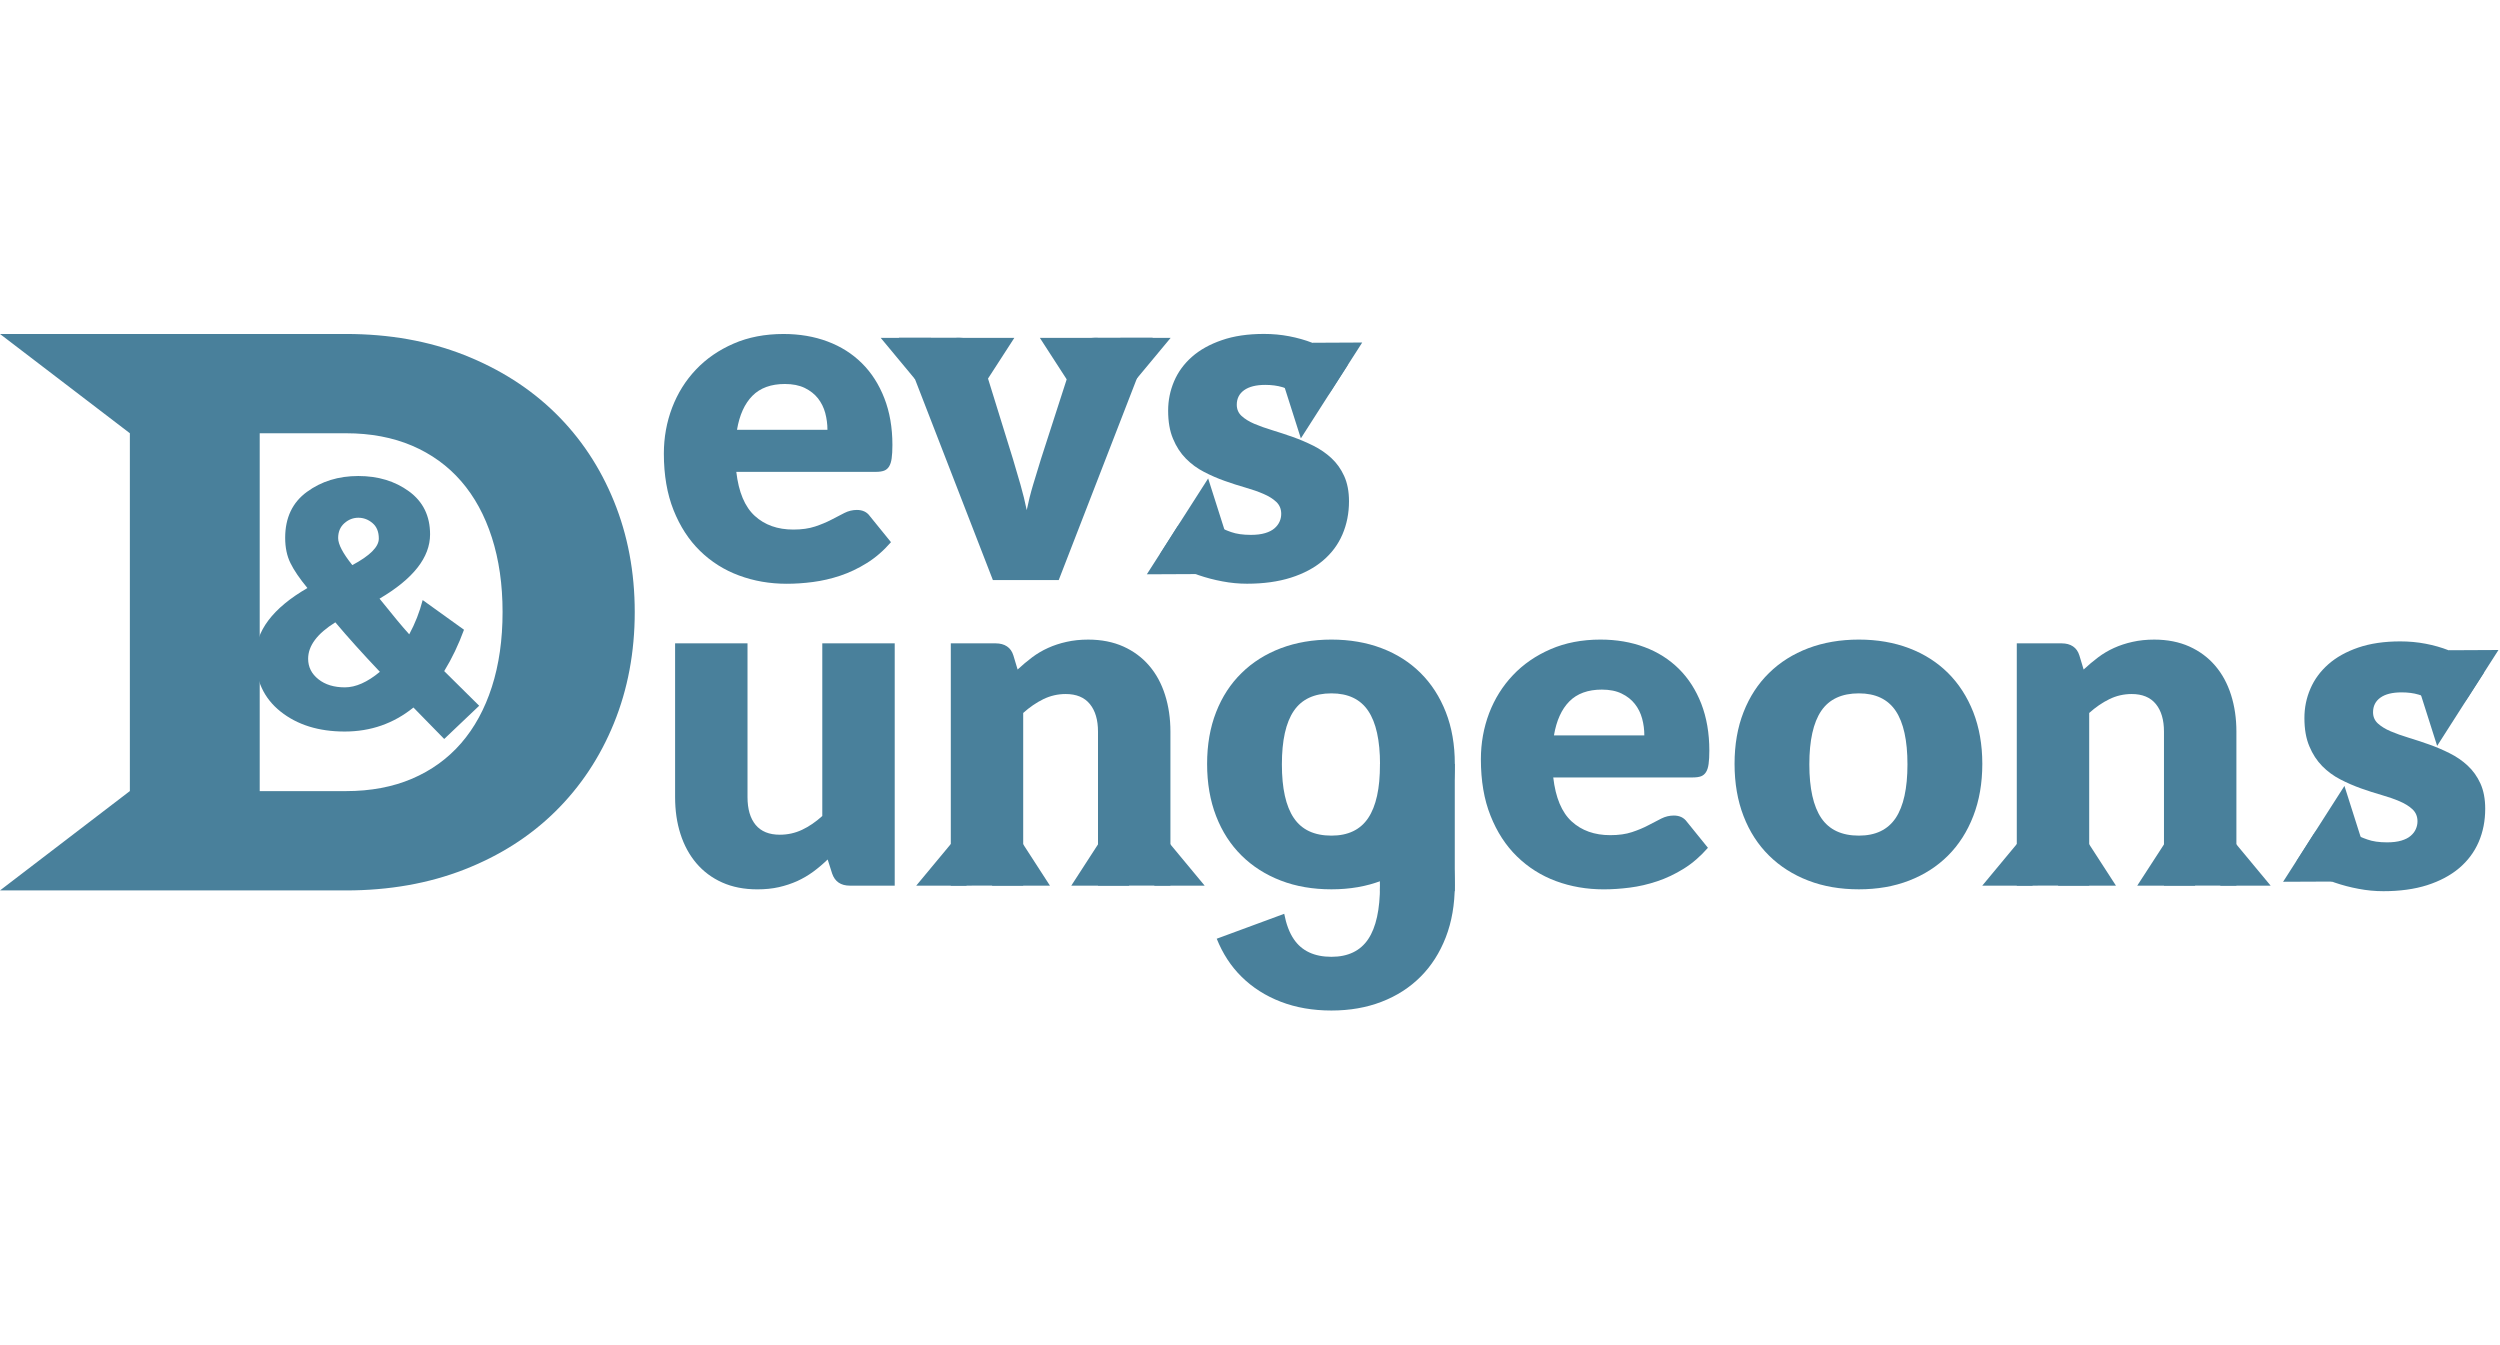 <?xml version="1.0" encoding="utf-8"?>
<!-- Generator: Adobe Illustrator 16.0.0, SVG Export Plug-In . SVG Version: 6.00 Build 0)  -->
<!DOCTYPE svg PUBLIC "-//W3C//DTD SVG 1.1//EN" "http://www.w3.org/Graphics/SVG/1.1/DTD/svg11.dtd">
<svg version="1.1" id="Capa_1" xmlns="http://www.w3.org/2000/svg" xmlns:xlink="http://www.w3.org/1999/xlink" x="0px" y="0px"
	 width="200px" height="107.562px" viewBox="0 0 200 107.562" enable-background="new 0 0 200 107.562" xml:space="preserve">
<g>
	<path fill="#49809B" d="M49.111,40.087c-1.11-2.721-2.672-5.067-4.689-7.044c-2.017-1.976-4.446-3.521-7.286-4.644
		c-2.843-1.119-5.994-1.681-9.457-1.681h-17.29H0l10.389,7.941v28.626L0,71.234h10.389h17.29c3.463,0,6.615-0.559,9.458-1.668
		c2.839-1.109,5.269-2.656,7.286-4.644c2.017-1.986,3.579-4.338,4.689-7.059c1.108-2.72,1.667-5.688,1.667-8.905
		C50.778,45.762,50.219,42.805,49.111,40.087z M39.35,54.949c-0.569,1.771-1.389,3.272-2.458,4.506
		c-1.071,1.233-2.38,2.179-3.925,2.841c-1.55,0.661-3.312,0.993-5.288,0.993h-6.902V34.661h6.902c1.976,0,3.738,0.334,5.288,0.994
		c1.545,0.662,2.854,1.608,3.925,2.84c1.069,1.232,1.889,2.734,2.458,4.508c0.569,1.771,0.856,3.757,0.856,5.956
		C40.206,51.18,39.919,53.177,39.35,54.949z"/>
	<path fill="#49809B" d="M62.68,26.719c1.284,0,2.458,0.199,3.522,0.599c1.068,0.398,1.983,0.979,2.749,1.739
		c0.768,0.761,1.364,1.691,1.795,2.796c0.431,1.102,0.647,2.35,0.647,3.745c0,0.438-0.021,0.792-0.059,1.066
		c-0.037,0.274-0.106,0.492-0.207,0.654c-0.1,0.162-0.232,0.272-0.399,0.336c-0.168,0.062-0.385,0.094-0.646,0.094H58.904
		c0.188,1.621,0.679,2.793,1.478,3.523c0.796,0.729,1.825,1.094,3.084,1.094c0.672,0,1.252-0.082,1.738-0.244
		c0.486-0.162,0.92-0.342,1.3-0.541c0.381-0.199,0.729-0.381,1.048-0.543c0.317-0.16,0.651-0.242,0.997-0.242
		c0.463,0,0.811,0.167,1.046,0.503l1.683,2.075c-0.596,0.687-1.243,1.244-1.935,1.673c-0.692,0.432-1.401,0.767-2.13,1.011
		c-0.729,0.242-1.46,0.41-2.187,0.504c-0.729,0.095-1.424,0.14-2.085,0.14c-1.358,0-2.632-0.219-3.824-0.664
		c-1.188-0.439-2.229-1.099-3.118-1.969c-0.894-0.873-1.596-1.957-2.114-3.255c-0.516-1.295-0.777-2.804-0.777-4.522
		c0-1.295,0.222-2.522,0.663-3.682c0.443-1.158,1.078-2.175,1.908-3.047c0.827-0.873,1.831-1.562,3.01-2.075
		C59.865,26.975,61.197,26.719,62.68,26.719z M62.792,30.719c-1.108,0-1.976,0.315-2.598,0.944c-0.623,0.629-1.034,1.537-1.234,2.72
		h7.236c0-0.461-0.062-0.908-0.177-1.345c-0.119-0.438-0.314-0.826-0.58-1.17c-0.27-0.34-0.621-0.617-1.057-0.832
		C63.944,30.825,63.416,30.719,62.792,30.719z"/>
	<path fill="#49809B" d="M84.699,46.403H79.43l-7.516-19.385h4.822c0.411,0,0.755,0.098,1.037,0.289
		c0.28,0.192,0.47,0.434,0.569,0.721l2.693,8.69c0.211,0.709,0.417,1.402,0.608,2.074c0.193,0.674,0.358,1.348,0.495,2.019
		c0.137-0.671,0.305-1.345,0.507-2.019c0.197-0.672,0.41-1.365,0.633-2.074l2.806-8.69c0.1-0.287,0.288-0.527,0.561-0.722
		c0.273-0.191,0.596-0.289,0.97-0.289h4.599L84.699,46.403z"/>
	<path fill="#49809B" d="M59.801,51.468v12.299c0,0.959,0.216,1.7,0.653,2.229c0.436,0.521,1.078,0.781,1.928,0.781
		c0.635,0,1.227-0.131,1.784-0.393c0.555-0.263,1.094-0.629,1.617-1.103V51.468h5.794v19.384h-3.588
		c-0.724,0-1.199-0.323-1.42-0.973l-0.356-1.121c-0.374,0.361-0.759,0.688-1.158,0.98c-0.399,0.293-0.826,0.541-1.28,0.75
		c-0.458,0.203-0.943,0.366-1.468,0.485c-0.523,0.118-1.096,0.175-1.719,0.175c-1.061,0-1.999-0.185-2.814-0.55
		c-0.817-0.366-1.504-0.88-2.066-1.541c-0.559-0.662-0.984-1.44-1.271-2.34c-0.288-0.895-0.429-1.88-0.429-2.952V51.468H59.801z"/>
	<path fill="#49809B" d="M128.037,51.167c1.281,0,2.458,0.199,3.521,0.601c1.066,0.396,1.979,0.977,2.75,1.738
		c0.768,0.761,1.363,1.689,1.795,2.792c0.426,1.104,0.644,2.354,0.644,3.749c0,0.437-0.019,0.791-0.058,1.066
		c-0.037,0.274-0.105,0.492-0.205,0.651c-0.099,0.162-0.232,0.273-0.399,0.339c-0.168,0.061-0.383,0.092-0.646,0.092h-11.179
		c0.187,1.621,0.679,2.793,1.476,3.523c0.799,0.729,1.826,1.095,3.084,1.095c0.675,0,1.255-0.081,1.738-0.243
		c0.484-0.16,0.92-0.342,1.299-0.543c0.381-0.197,0.729-0.38,1.05-0.543c0.317-0.16,0.649-0.24,0.997-0.24
		c0.463,0,0.811,0.168,1.05,0.502l1.681,2.078c-0.6,0.685-1.242,1.242-1.935,1.672c-0.688,0.429-1.402,0.767-2.13,1.009
		c-0.73,0.243-1.459,0.413-2.188,0.505c-0.729,0.093-1.424,0.139-2.086,0.139c-1.356,0-2.63-0.221-3.819-0.661
		c-1.19-0.441-2.229-1.103-3.121-1.974c-0.893-0.871-1.597-1.954-2.112-3.253c-0.519-1.294-0.773-2.802-0.773-4.521
		c0-1.293,0.222-2.522,0.659-3.682c0.444-1.158,1.08-2.176,1.91-3.049c0.827-0.873,1.83-1.563,3.008-2.073
		C125.225,51.425,126.555,51.167,128.037,51.167z M128.148,55.168c-1.107,0-1.979,0.316-2.6,0.943
		c-0.622,0.629-1.033,1.537-1.232,2.721h7.23c0-0.459-0.057-0.91-0.176-1.346c-0.119-0.438-0.312-0.826-0.58-1.168
		c-0.27-0.343-0.618-0.621-1.057-0.832C129.3,55.273,128.773,55.168,128.148,55.168z"/>
	<path fill="#49809B" d="M148.711,51.167c1.469,0,2.811,0.232,4.02,0.691c1.207,0.461,2.244,1.121,3.111,1.981
		c0.863,0.86,1.537,1.903,2.02,3.13c0.479,1.228,0.723,2.607,0.723,4.142c0,1.545-0.243,2.938-0.723,4.176
		c-0.48,1.242-1.154,2.293-2.02,3.16c-0.867,0.866-1.904,1.533-3.111,2c-1.209,0.47-2.551,0.699-4.02,0.699
		c-1.482,0-2.833-0.229-4.048-0.699c-1.214-0.467-2.263-1.134-3.14-2c-0.879-0.867-1.56-1.918-2.039-3.16
		c-0.479-1.239-0.719-2.631-0.719-4.176c0-1.533,0.237-2.914,0.719-4.141c0.48-1.228,1.16-2.271,2.039-3.131
		c0.877-0.86,1.926-1.521,3.14-1.981C145.878,51.399,147.229,51.167,148.711,51.167z M148.711,66.85c1.332,0,2.314-0.469,2.945-1.41
		c0.626-0.941,0.941-2.371,0.941-4.289c0-1.92-0.315-3.346-0.941-4.281c-0.631-0.936-1.613-1.401-2.945-1.401
		c-1.371,0-2.375,0.467-3.012,1.401c-0.633,0.938-0.952,2.361-0.952,4.281c0,1.918,0.319,3.348,0.952,4.289
		C146.336,66.382,147.34,66.85,148.711,66.85z"/>
	<path fill="#49809B" d="M106.516,51.167c1.469,0,2.81,0.232,4.018,0.691c1.21,0.461,2.246,1.121,3.111,1.981
		c0.867,0.86,1.539,1.903,2.02,3.13c0.48,1.228,0.72,2.607,0.72,4.142c0,1.545-0.239,2.938-0.72,4.176
		c-0.479,1.242-1.15,2.293-2.02,3.16c-0.865,0.866-1.901,1.533-3.111,2c-1.208,0.47-2.549,0.699-4.018,0.699
		c-1.483,0-2.834-0.229-4.048-0.699c-1.215-0.467-2.263-1.134-3.139-2c-0.88-0.867-1.561-1.918-2.04-3.16
		c-0.481-1.239-0.72-2.631-0.72-4.176c0-1.533,0.239-2.914,0.72-4.141c0.479-1.228,1.16-2.271,2.04-3.131
		c0.876-0.86,1.924-1.521,3.139-1.981C103.682,51.399,105.029,51.167,106.516,51.167z M106.516,66.85c1.33,0,2.313-0.469,2.941-1.41
		c0.629-0.941,0.945-2.371,0.945-4.289c0-1.92-0.316-3.346-0.945-4.281c-0.628-0.936-1.611-1.401-2.941-1.401
		c-1.373,0-2.375,0.467-3.011,1.401c-0.637,0.938-0.954,2.361-0.954,4.281c0,1.918,0.317,3.348,0.954,4.289
		C104.141,66.382,105.143,66.85,106.516,66.85z"/>
	<g>
		<g>
			<polygon fill="#49809B" points="74.479,30.343 73.209,30.343 70.455,27.027 74.479,27.027 			"/>
			<polygon fill="#49809B" points="77.735,30.343 79.004,30.343 81.148,27.027 76.516,27.027 			"/>
		</g>
		<g>
			<polygon fill="#49809B" points="89.631,30.343 90.897,30.343 93.653,27.027 89.631,27.027 			"/>
			<polygon fill="#49809B" points="86.602,30.343 85.332,30.343 83.187,27.027 87.82,27.027 			"/>
		</g>
	</g>
	<g>
		<path fill="#49809B" d="M76.064,70.851V51.468h3.588c0.36,0,0.663,0.081,0.906,0.243c0.245,0.163,0.415,0.403,0.514,0.729
			l0.337,1.122c0.375-0.349,0.761-0.673,1.158-0.973c0.399-0.299,0.825-0.551,1.282-0.756c0.454-0.206,0.947-0.368,1.477-0.485
			c0.529-0.12,1.105-0.18,1.728-0.18c1.059,0,1.997,0.187,2.813,0.552c0.817,0.368,1.505,0.879,2.066,1.533
			c0.562,0.654,0.984,1.433,1.27,2.336c0.288,0.903,0.431,1.886,0.431,2.944V70.85H87.84V58.531c0-0.946-0.22-1.685-0.656-2.213
			c-0.435-0.531-1.076-0.796-1.926-0.796c-0.635,0-1.231,0.138-1.793,0.412c-0.559,0.274-1.098,0.644-1.609,1.103V70.85
			L76.064,70.851L76.064,70.851z"/>
		<g>
			<g>
				<polygon fill="#49809B" points="77.323,67.533 76.055,67.533 73.299,70.851 77.323,70.851 				"/>
				<polygon fill="#49809B" points="80.581,67.533 81.849,67.533 83.995,70.851 79.361,70.851 				"/>
			</g>
			<g>
				<polygon fill="#49809B" points="92.348,67.533 93.618,67.533 96.372,70.851 92.348,70.851 				"/>
				<polygon fill="#49809B" points="89.117,67.533 87.851,67.533 85.703,70.851 90.337,70.851 				"/>
			</g>
		</g>
	</g>
	<g>
		<path fill="#49809B" d="M161.343,70.851V51.468h3.591c0.359,0,0.662,0.081,0.905,0.243c0.243,0.163,0.413,0.403,0.513,0.729
			l0.338,1.122c0.373-0.349,0.762-0.673,1.158-0.973c0.397-0.299,0.825-0.551,1.279-0.756c0.456-0.206,0.947-0.368,1.479-0.485
			c0.529-0.12,1.105-0.18,1.729-0.18c1.06,0,1.997,0.187,2.812,0.552c0.816,0.368,1.504,0.879,2.064,1.533
			c0.562,0.654,0.984,1.433,1.271,2.336s0.43,1.886,0.43,2.944V70.85h-5.794V58.531c0-0.946-0.22-1.685-0.654-2.213
			c-0.435-0.531-1.079-0.796-1.925-0.796c-0.637,0-1.236,0.138-1.793,0.412c-0.562,0.274-1.098,0.644-1.61,1.103V70.85
			L161.343,70.851L161.343,70.851z"/>
		<g>
			<g>
				<polygon fill="#49809B" points="162.604,67.533 161.336,67.533 158.582,70.851 162.604,70.851 				"/>
				<polygon fill="#49809B" points="165.857,67.533 167.128,67.533 169.275,70.851 164.641,70.851 				"/>
			</g>
			<g>
				<polygon fill="#49809B" points="177.627,67.533 178.896,67.533 181.65,70.851 177.627,70.851 				"/>
				<polygon fill="#49809B" points="174.396,67.533 173.131,67.533 170.98,70.851 175.617,70.851 				"/>
			</g>
		</g>
	</g>
	<g>
		<path fill="#49809B" d="M106.495,31.262c-0.149,0.236-0.31,0.402-0.479,0.504c-0.164,0.101-0.384,0.148-0.645,0.148
			c-0.271,0-0.551-0.06-0.822-0.176c-0.275-0.119-0.568-0.248-0.887-0.386c-0.319-0.137-0.678-0.266-1.075-0.382
			c-0.399-0.118-0.854-0.179-1.364-0.179c-0.737,0-1.299,0.143-1.692,0.422c-0.392,0.281-0.589,0.67-0.589,1.168
			c0,0.361,0.131,0.661,0.385,0.896c0.257,0.235,0.594,0.446,1.016,0.627c0.426,0.181,0.906,0.352,1.44,0.513
			s1.083,0.345,1.646,0.543s1.106,0.434,1.646,0.7c0.536,0.27,1.017,0.599,1.438,0.99c0.424,0.394,0.766,0.869,1.02,1.431
			c0.255,0.562,0.387,1.233,0.387,2.02c0,0.96-0.178,1.846-0.525,2.654c-0.347,0.81-0.869,1.508-1.561,2.094
			c-0.689,0.585-1.547,1.041-2.561,1.363c-1.019,0.323-2.188,0.485-3.505,0.485c-0.66,0-1.321-0.062-1.979-0.188
			c-0.664-0.123-1.302-0.292-1.917-0.503c-0.617-0.214-1.186-0.466-1.711-0.758c-0.523-0.292-0.972-0.606-1.346-0.943l1.346-2.131
			c0.164-0.249,0.355-0.443,0.579-0.59c0.227-0.142,0.518-0.213,0.881-0.213c0.335,0,0.637,0.073,0.904,0.225
			c0.27,0.147,0.559,0.312,0.871,0.485c0.309,0.175,0.674,0.337,1.093,0.484c0.418,0.148,0.943,0.225,1.578,0.225
			c0.451,0,0.83-0.047,1.143-0.141c0.312-0.093,0.56-0.22,0.746-0.381c0.187-0.162,0.325-0.345,0.412-0.544
			c0.088-0.198,0.129-0.403,0.129-0.616c0-0.388-0.129-0.703-0.394-0.955c-0.261-0.248-0.604-0.461-1.025-0.642
			c-0.424-0.184-0.908-0.352-1.449-0.507c-0.541-0.154-1.092-0.333-1.653-0.532c-0.562-0.198-1.114-0.438-1.655-0.72
			c-0.544-0.279-1.025-0.634-1.449-1.064c-0.426-0.431-0.768-0.955-1.027-1.58c-0.266-0.623-0.394-1.375-0.394-2.26
			c0-0.824,0.16-1.604,0.477-2.348c0.315-0.74,0.792-1.392,1.427-1.954c0.639-0.561,1.433-1.006,2.395-1.334
			c0.958-0.334,2.081-0.498,3.363-0.498c0.699,0,1.375,0.062,2.027,0.187c0.651,0.125,1.271,0.3,1.844,0.522
			c0.572,0.226,1.096,0.489,1.567,0.794c0.476,0.309,0.894,0.641,1.253,1.002L106.495,31.262z"/>
		<g>
			<polygon fill="#49809B" points="97.275,43.452 97.959,42.385 96.652,38.276 94.242,42.043 			"/>
			<polygon fill="#49809B" points="96.379,44.858 95.694,45.926 91.747,45.944 94.242,42.043 			"/>
		</g>
		<g>
			<polygon fill="#49809B" points="103.443,29.896 102.76,30.963 104.068,35.071 106.477,31.304 			"/>
			<polygon fill="#49809B" points="104.342,28.489 105.023,27.421 108.977,27.402 106.477,31.304 			"/>
		</g>
	</g>
	<g>
		<path fill="#49809B" d="M197.396,55.861c-0.149,0.233-0.312,0.404-0.479,0.504c-0.167,0.1-0.383,0.149-0.646,0.149
			c-0.271,0-0.547-0.062-0.818-0.179c-0.275-0.119-0.573-0.246-0.891-0.386c-0.317-0.135-0.674-0.263-1.074-0.381
			c-0.397-0.119-0.854-0.178-1.364-0.178c-0.735,0-1.3,0.141-1.69,0.42c-0.392,0.28-0.59,0.67-0.59,1.17
			c0,0.359,0.129,0.66,0.385,0.896c0.256,0.233,0.595,0.446,1.018,0.626c0.424,0.18,0.904,0.353,1.439,0.514
			c0.533,0.163,1.084,0.343,1.646,0.543c0.561,0.197,1.105,0.433,1.641,0.701c0.539,0.269,1.019,0.597,1.441,0.99
			c0.424,0.395,0.764,0.869,1.02,1.43c0.254,0.562,0.383,1.233,0.383,2.019c0,0.961-0.172,1.846-0.521,2.656
			c-0.351,0.81-0.871,1.508-1.562,2.094c-0.694,0.584-1.549,1.039-2.563,1.365c-1.017,0.323-2.183,0.481-3.501,0.481
			c-0.663,0-1.322-0.061-1.98-0.188c-0.664-0.121-1.299-0.291-1.918-0.502c-0.615-0.214-1.188-0.466-1.707-0.759
			c-0.525-0.293-0.976-0.606-1.35-0.942l1.35-2.133c0.158-0.248,0.354-0.445,0.578-0.587c0.221-0.145,0.514-0.215,0.877-0.215
			c0.34,0,0.64,0.074,0.905,0.224c0.267,0.148,0.558,0.312,0.869,0.486c0.312,0.174,0.676,0.337,1.095,0.481
			c0.418,0.152,0.94,0.228,1.576,0.228c0.45,0,0.83-0.047,1.145-0.141c0.312-0.095,0.562-0.218,0.748-0.384
			c0.188-0.16,0.324-0.342,0.41-0.541c0.088-0.199,0.131-0.403,0.131-0.616c0-0.388-0.131-0.704-0.393-0.956
			c-0.263-0.249-0.605-0.461-1.029-0.643c-0.425-0.184-0.904-0.35-1.447-0.506c-0.543-0.154-1.092-0.332-1.653-0.531
			c-0.562-0.201-1.112-0.438-1.653-0.719c-0.545-0.281-1.024-0.637-1.449-1.066c-0.422-0.432-0.768-0.956-1.026-1.58
			c-0.265-0.623-0.396-1.375-0.396-2.26c0-0.825,0.157-1.605,0.479-2.349c0.318-0.741,0.797-1.392,1.432-1.953
			c0.637-0.562,1.432-1.007,2.393-1.337c0.961-0.329,2.082-0.495,3.363-0.495c0.699,0,1.375,0.062,2.029,0.187
			c0.653,0.124,1.268,0.3,1.842,0.524c0.572,0.225,1.096,0.488,1.567,0.793c0.476,0.307,0.896,0.64,1.254,1L197.396,55.861z"/>
		<g>
			<polygon fill="#49809B" points="188.18,68.051 188.861,66.984 187.555,62.873 185.146,66.641 			"/>
			<polygon fill="#49809B" points="187.282,69.455 186.598,70.525 182.648,70.542 185.146,66.641 			"/>
		</g>
		<g>
			<polygon fill="#49809B" points="194.348,54.492 193.664,55.562 194.971,59.671 197.38,55.902 			"/>
			<polygon fill="#49809B" points="195.245,53.088 195.928,52.019 199.877,52 197.38,55.902 			"/>
		</g>
	</g>
	<path fill="#49809B" d="M115.662,66.664c-0.479-1.227-1.15-2.271-2.02-3.131c-0.172-0.172-0.354-0.33-0.541-0.483l-2.89,5.542
		v0.002c0.124,0.654,0.188,1.4,0.188,2.247c0,1.919-0.315,3.354-0.944,4.292c-0.628,0.939-1.612,1.412-2.942,1.412
		c-1.373,0-2.375-0.473-3.01-1.412c-0.354-0.522-0.607-1.201-0.766-2.028l-5.399,1.993c0.477,1.188,1.137,2.207,1.988,3.043
		c0.876,0.866,1.924,1.533,3.139,2c1.214,0.468,2.562,0.701,4.048,0.701c1.469,0,2.81-0.233,4.016-0.701
		c1.212-0.467,2.248-1.134,3.113-2c0.866-0.864,1.539-1.919,2.02-3.157c0.479-1.24,0.72-2.635,0.72-4.178
		C116.382,69.272,116.141,67.891,115.662,66.664z"/>
	<rect x="110.395" y="61.113" fill="#49809B" width="5.987" height="10.185"/>
	<g>
		<path fill="#49809B" d="M33.075,56.601c-1.583,1.281-3.416,1.922-5.498,1.922c-2.084,0-3.793-0.534-5.133-1.599
			c-1.337-1.064-2.007-2.521-2.007-4.367c0-2.073,1.387-3.912,4.157-5.514c-0.622-0.754-1.075-1.418-1.356-1.993
			c-0.284-0.575-0.424-1.249-0.424-2.021c0-1.604,0.578-2.83,1.738-3.677c1.16-0.849,2.531-1.271,4.113-1.271
			c1.583,0,2.935,0.41,4.056,1.229c1.123,0.82,1.685,1.965,1.685,3.436c0,1.849-1.348,3.562-4.043,5.146
			c1.055,1.318,1.846,2.271,2.376,2.854c0.47-0.866,0.828-1.78,1.075-2.742l3.306,2.375c-0.433,1.188-0.961,2.291-1.583,3.31
			l2.798,2.771l-2.798,2.658L33.075,56.601z M25.471,54.339c0.546,0.435,1.252,0.649,2.121,0.649c0.865,0,1.8-0.414,2.798-1.243
			c-1.376-1.451-2.564-2.771-3.563-3.959c-1.452,0.906-2.176,1.875-2.176,2.914C24.651,53.36,24.924,53.905,25.471,54.339z
			 M28.665,41.419c-0.413,0-0.786,0.146-1.116,0.438c-0.332,0.294-0.497,0.688-0.497,1.188s0.378,1.22,1.133,2.163
			c1.414-0.754,2.12-1.461,2.12-2.121c0-0.547-0.17-0.961-0.509-1.244C29.458,41.558,29.08,41.419,28.665,41.419z"/>
	</g>
</g>
</svg>
